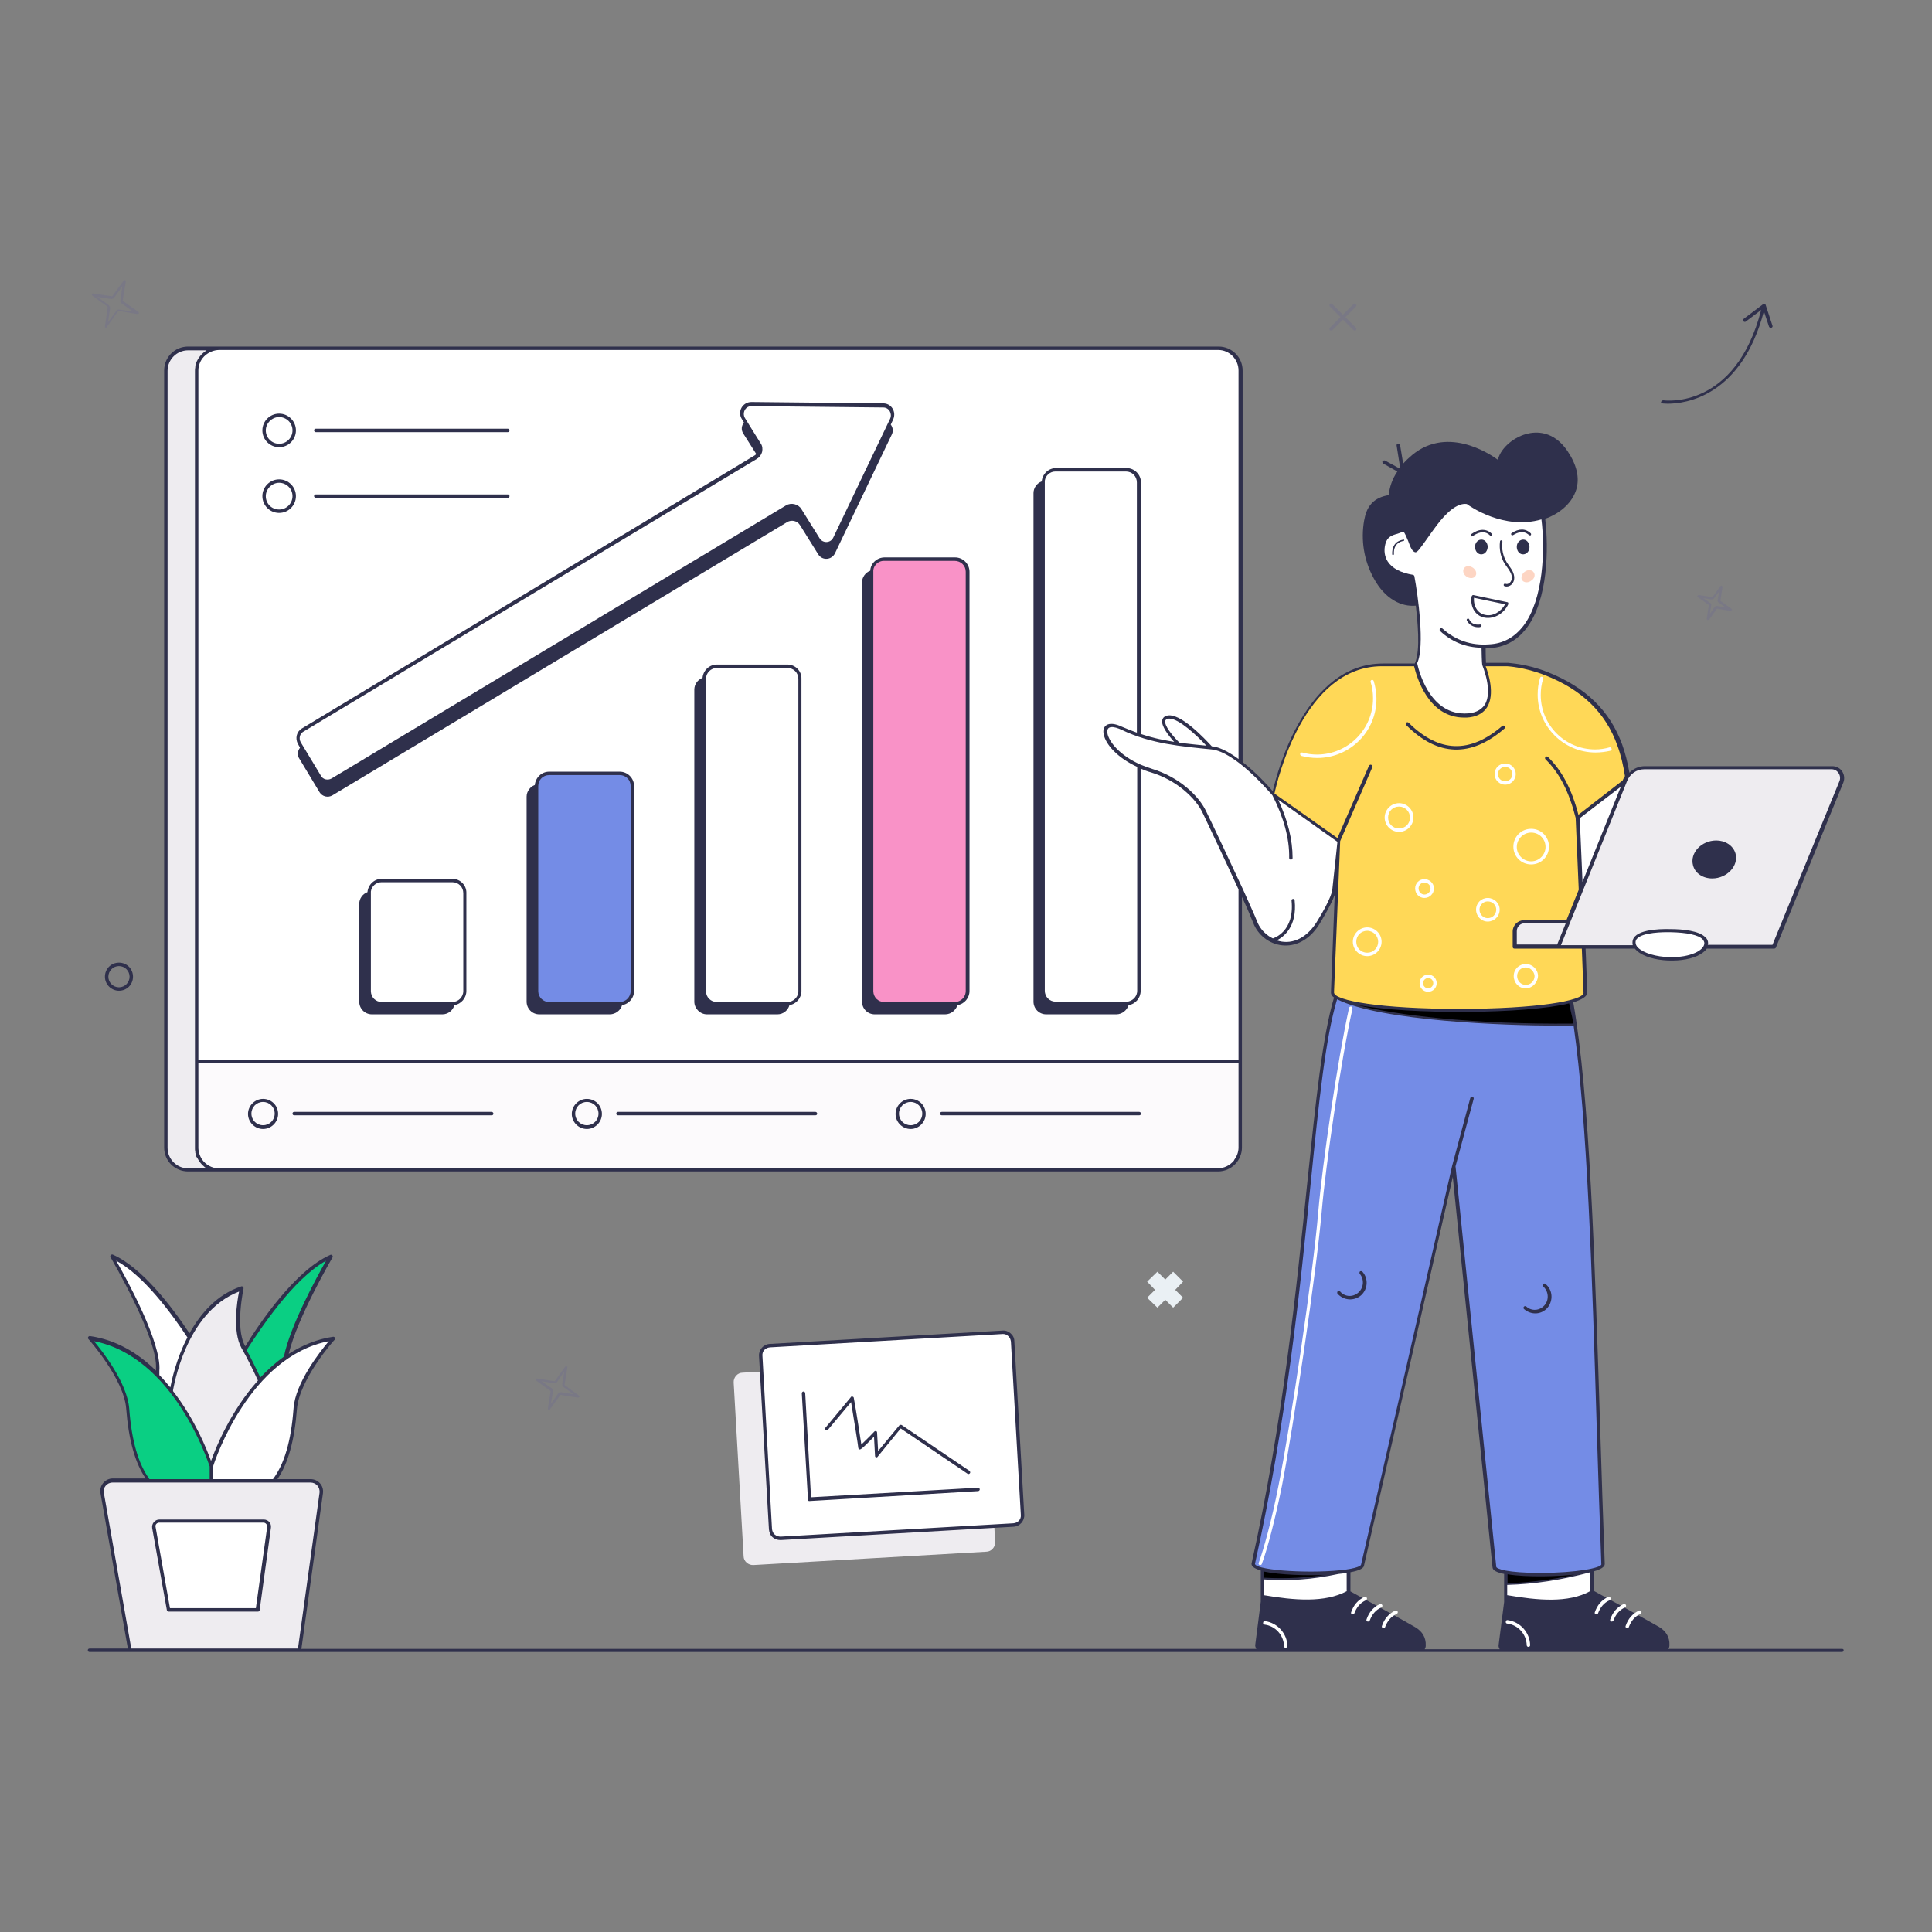 <svg id="SvgjsSvg1243" width="550" height="550" xmlns="http://www.w3.org/2000/svg" version="1.1" xmlns:xlink="http://www.w3.org/1999/xlink" xmlns:svgjs="http://svgjs.com/svgjs"><rect width="100%" height="100%" fill="#808080" stroke="none"/><defs id="SvgjsDefs1244"></defs><g id="SvgjsG1245"><svg xmlns="http://www.w3.org/2000/svg" enable-background="new 0 0 600 600" viewBox="17.842 79.417 564.469 440.925" width="550" height="550"><path fill="#eeecf0" d="m305.7 417.4 2.9 50.7c.1 1.5-1.1 2.9-2.6 2.9l-68 3.9c-1.5.1-2.9-1.1-2.9-2.6l-2.9-50.7c-.1-1.5 1.1-2.9 2.6-2.9l68-3.9c1.5-.2 2.8 1 2.9 2.6z" class="coloreeecf0 svgShape"></path><path fill="#ffffff" d="M63.9 418C62.8 430.8 81 438.3 81 438.3l3.6-24-7.7.2s-13.6-24-26.4-29.6c.1 0 14.2 24 13.4 33.1z" class="colorfff svgShape"></path><path fill="#0acf83" d="M101 418c1.1 12.8-17.1 20.3-17.1 20.3l-3.6-24 7.7.2s13.6-24 26.4-29.6c0 0-14.2 24-13.4 33.1z" class="color0acf83 svgShape"></path><path fill="#eeecf0" d="m95.9 425.5-6.8 26.8s-12.6 5.3-14.9 0c-2.2-5.3-7.3-14.4-7.3-14.4l1.1-14.2s3.3-23.7 20.4-29.5c0 0-2.6 11.5.5 17 3.1 5.6 7 14.3 7 14.3z" class="coloreeecf0 svgShape"></path><path fill="#ffffff" d="m79.5 455 4.6.8c16.7 2 19.3-17.6 20-26.5.7-8.9 11.1-20.5 11.1-20.5-25.4 3.7-35.6 37.2-35.6 37.2l-.1 9z" class="colorfff svgShape"></path><path fill="#0acf83" d="m79.6 455-4.6.8c-16.7 2-19.3-17.6-20-26.5-.7-8.9-11.1-20.5-11.1-20.5 25.3 3.8 35.5 37.2 35.5 37.2l.2 9z" class="color0acf83 svgShape"></path><path fill="#eeecf0" d="m111.6 453.8-6.3 45.9H55.7l-8.1-45.8c-.3-1.9 1.1-3.7 3.1-3.7h57.9c1.8.1 3.3 1.7 3 3.6z" class="coloreeecf0 svgShape"></path><path fill="#ffffff" d="M96.5 463.9 93.1 488h-26l-4.3-24.1c-.2-1 .6-1.9 1.6-1.9h30.4c1 0 1.8.9 1.7 1.9z" class="colorfff svgShape"></path><path fill="#eeecf0" d="M81.8 359.5h-9c-3.6 0-6.5-2.9-6.5-6.5V126c0-3.6 2.9-6.5 6.5-6.5h9c-3.6 0-6.5 2.9-6.5 6.5v227c0 3.5 2.9 6.5 6.5 6.5z" class="coloreeecf0 svgShape"></path><path fill="#ffffff" d="M380.2 125.9v227c0 3.6-2.9 6.5-6.5 6.5H81.8c-3.6 0-6.5-2.9-6.5-6.5v-227c0-3.6 2.9-6.5 6.5-6.5h291.9c3.6 0 6.5 2.9 6.5 6.5z" class="colorfff svgShape"></path><path fill="#fcfafc" d="M75.3 327.8v25.1c0 3.6 2.9 6.5 6.5 6.5h291.9c3.6 0 6.5-2.9 6.5-6.5v-25.1H75.3z" class="colorfcfafc svgShape"></path><path fill="#f992c7" d="M300.5 184.7v122.5c0 2-1.6 3.7-3.7 3.7h-20.6c-2 0-3.7-1.6-3.7-3.7V184.7c0-2 1.6-3.7 3.7-3.7h20.6c2.1 0 3.7 1.6 3.7 3.7z" class="colorf992c7 svgShape"></path><path fill="#ffffff" d="M350.6 158.6v148.6c0 2-1.6 3.7-3.7 3.7h-20.6c-2 0-3.7-1.6-3.7-3.7V158.6c0-2 1.6-3.7 3.7-3.7h20.6c2 0 3.7 1.7 3.7 3.7zM251.6 216v91.2c0 2-1.6 3.7-3.7 3.7h-20.6c-2 0-3.7-1.6-3.7-3.7V216c0-2 1.6-3.7 3.7-3.7h20.6c2 0 3.7 1.6 3.7 3.7z" class="colorfff svgShape"></path><path fill="#748ce6" d="M202.6 247.3v59.9c0 2-1.6 3.7-3.7 3.7h-20.6c-2 0-3.7-1.6-3.7-3.7v-59.9c0-2 1.6-3.7 3.7-3.7h20.6c2.1 0 3.7 1.7 3.7 3.7z" class="color748ce6 svgShape"></path><path fill="#ffffff" d="M153.7 278.6v28.6c0 2-1.6 3.7-3.7 3.7h-20.6c-2 0-3.7-1.6-3.7-3.7v-28.6c0-2 1.6-3.7 3.7-3.7H150c2 0 3.7 1.7 3.7 3.7zM278.4 140.2l-16.6 34.7c-.9 2-3.7 2.1-4.9.3l-5.3-8.5c-.8-1.3-2.5-1.7-3.8-.9L115 245.6c-1.3.8-3 .4-3.8-.9l-5.9-9.8c-.8-1.3-.4-3 .9-3.8l132.5-79.7c1.3-.8 1.7-2.5.9-3.8l-4.6-7.4c-1.2-1.9.2-4.3 2.4-4.2l38.5.4c2-.2 3.4 2 2.5 3.8z" class="colorfff svgShape"></path><path fill="#797885" d="M406.8 114.2c-.1 0-.3 0-.4-.1-.2-.2-.2-.5 0-.7l6.9-6.9c.2-.2.5-.2.7 0s.2.5 0 .7l-6.9 6.9c0 .1-.1.1-.3.1z" class="color797885 svgShape"></path><path fill="#797885" d="M413.7 114.2c-.1 0-.3 0-.4-.1l-6.9-6.9c-.2-.2-.2-.5 0-.7s.5-.2.7 0l6.9 6.9c.2.2.2.5 0 .7 0 .1-.1.1-.3.1z" class="color797885 svgShape"></path><path fill="#ffffff" d="m313.7 409.5 2.9 50.7c.1 1.5-1.1 2.9-2.6 2.9l-68 3.9c-1.5.1-2.9-1.1-2.9-2.6l-2.9-50.7c-.1-1.5 1.1-2.9 2.6-2.9l68-3.9c1.5-.1 2.8 1.1 2.9 2.6z" class="colorfff svgShape"></path><path fill="#eaf0f4" d="m361.2 394.5 2.3 2.3-2.9 2.9-2.3-2.3-2.3 2.3-3-2.9 2.3-2.3-2.3-2.4 3-2.9 2.3 2.3 2.3-2.3 2.9 2.9z" class="coloreaf0f4 svgShape"></path><path fill="#797885" d="M516.8 198.8h-.1c-.1-.1-.2-.2-.2-.4l.6-3.9v-.1l-3.2-2.3c-.1-.1-.2-.3-.1-.4.1-.1.2-.2.4-.2l3.9.6h.1l2.3-3.2c.1-.1.3-.2.4-.1.1.1.2.2.2.4l-.6 3.9v.1l3.2 2.3c.1.1.2.3.1.4-.1.1-.2.2-.4.2l-3.9-.6s-.1 0-.1.1l-2.3 3.2c0-.1-.2 0-.3 0zm-1.3-6.4 2 1.4c.3.2.4.5.3.8l-.4 2.4 1.4-2c.2-.2.5-.4.8-.3l2.4.4-2-1.4c-.3-.2-.4-.5-.3-.8l.4-2.4-1.5 2c-.1.2-.4.3-.7.3l-2.4-.4zM178.2 429.6h-.1c-.1-.1-.2-.2-.2-.4l.8-5c0-.1 0-.2-.1-.2l-4.1-3c-.1-.1-.2-.3-.1-.4.1-.1.2-.2.4-.2l5 .8c.1 0 .2 0 .2-.1l3-4.2c.1-.1.3-.2.4-.1.1.1.2.2.2.4l-.8 5s0 .1.1.2l4.1 3c.1.1.2.3.1.4-.1.1-.2.2-.4.2l-5-.8c-.1 0-.2 0-.2.1l-3 4.1c0 .1-.1.2-.3.2zm-2.1-8.4 3 2.1c.3.2.4.6.3.9l-.6 3.6 2.1-3c.2-.3.5-.4.9-.4l3.6.6-2.9-2.1c-.3-.2-.4-.6-.4-.9l.6-3.6-2.1 3c-.2.3-.5.4-.9.4l-3.6-.6zM48.8 113.4h-.1c-.1-.1-.2-.2-.2-.4l.8-5.5c0-.1 0-.2-.1-.3l-4.4-3.2c-.1-.1-.2-.3-.1-.4.1-.1.2-.2.4-.2l5.4.8c.1 0 .2 0 .2-.1l3.3-4.5c.1-.1.3-.2.4-.1.1.1.2.2.2.4l-.9 5.4c0 .1 0 .2.1.3l4.5 3.2c.1.1.2.3.1.4-.1.1-.2.2-.4.2l-5.4-.9c-.1 0-.2 0-.3.1l-3.2 4.5c-.1.3-.2.3-.3.3zm-2.5-9 3.3 2.4c.3.3.4.6.4 1l-.6 4 2.4-3.3c.2-.3.6-.5.9-.4l4 .6-3.3-2.4c-.3-.2-.5-.6-.4-1l.6-4-2.4 3.3c-.2.3-.5.4-.9.4l-4-.6z" class="color797885 svgShape"></path><path fill="#ffffff" d="M386.6 474.1h25.3v11.7h-25.3zM457.8 474.1h25.3v11.7h-25.3z" class="colorfff svgShape"></path><path d="M411.7 476.6c-7.2 1.7-14.9 3-25.1 2.2l.1-5 25 2.8zM482.8 476.7c-7.4 2.1-15.9 3.6-25.1 3.8l.1-5.6 25 1.8z"></path><path fill="#748ce6" d="m415.9 474.8 26.5-116.4 11.9 117c0 3.5 31.7 2.7 31.7-.7-2.5-70.4-3.3-142.3-10.9-172.5h-64.3c-10.9 19.3-8.9 91.4-26.9 172.4 0 3.5 32 3.7 32 .2z" class="color748ce6 svgShape"></path><path d="M477.9 317c-36.8.5-65.4-4.2-69.6-7.9h67.9l1.7 7.9z"></path><path fill="#ffd857" d="m479 256.5 2.1 51.1c0 7-73.9 7-73.9 0l1.7-44.3-19.1-13.5s7.3-38.2 32.1-38h36.4s5 .1 11.3 2.6c7.3 2.8 17 8.4 21.5 20.9 1.1 2.9 1.9 6.2 2.4 10L479 256.5z" class="colorffd857 svgShape"></path><path fill="#ffffff" d="m371.6 236.1-7.7.6s-8.9-8.2-5.1-9.5c3.8-1.3 12.8 8.9 12.8 8.9z" class="colorfff svgShape"></path><path fill="#ffffff" d="M402.9 287.4c-5.9 9.5-15.8 6.4-18.4-.3-1.9-4.8-12.9-28.1-14.9-32.2-1.9-4-7.3-9.6-15.4-12-14.5-4.4-17.3-16.5-8.6-12.4 8.7 4.2 18.4 4.9 26 5.7 7.6.8 18.1 13.6 18.1 13.6l19.1 13.5-1.3 14.3c.1 0 .2 2.2-4.6 9.8z" class="colorfff svgShape"></path><path fill="#eeecf0" d="M531.3 289.8v4.5h-70.8v-4.5c0-1.5 1.2-2.8 2.8-2.8h65.2c1.6 0 2.8 1.2 2.8 2.8z" class="coloreeecf0 svgShape"></path><path fill="#eeecf0" d="m555.8 246-19.7 48.2h-63l19.6-48.6c.9-2.2 3.1-3.7 5.5-3.7H553c2.1 0 3.6 2.2 2.8 4.1z" class="coloreeecf0 svgShape"></path><path fill="#ffffff" d="m479 256.5 1 20.1 12.6-30.9zM386.1 474.9h-.2c-.3-.1-.4-.4-.3-.6 1.4-3.9 3.8-12.4 5.8-22.7 3.5-17.5 10.1-61.8 11.6-79.9 1.2-14 5.6-44.2 9-59.6.1-.3.3-.4.6-.4.3.1.4.3.4.6-3.4 15.3-7.8 45.5-9 59.4-1.6 18.1-8.2 62.5-11.6 80-2.1 10.4-4.4 18.9-5.9 22.9 0 .1-.2.3-.4.3zM484 237.5c-9.3 0-16.9-7.6-16.9-16.9 0-1.7.2-3.3.7-4.9.1-.3.4-.4.6-.3.3.1.4.4.3.6-.5 1.5-.7 3.1-.7 4.7 0 8.8 7.1 15.9 15.9 15.9 1.4 0 2.8-.2 4.2-.6.3-.1.5.1.6.4.1.3-.1.5-.4.6-1.3.3-2.8.5-4.3.5zM402.7 239.1c-1.5 0-3.1-.2-4.6-.6-.3-.1-.4-.3-.4-.6.1-.3.3-.4.6-.4 1.4.4 2.9.6 4.3.6 9.1 0 16.4-7.4 16.4-16.4 0-1.6-.2-3.2-.7-4.8-.1-.3.1-.5.3-.6.3-.1.5.1.6.3.5 1.7.8 3.4.8 5.1.1 9.6-7.7 17.4-17.3 17.4zM417.3 297c-2.3 0-4.2-1.9-4.2-4.2 0-2.3 1.9-4.2 4.2-4.2 2.3 0 4.2 1.9 4.2 4.2 0 2.3-1.9 4.2-4.2 4.2zm0-7.4c-1.8 0-3.2 1.4-3.2 3.2 0 1.8 1.4 3.2 3.2 3.2 1.8 0 3.2-1.4 3.2-3.2 0-1.7-1.4-3.2-3.2-3.2zM435.1 307.4c-1.4 0-2.5-1.1-2.5-2.5s1.1-2.5 2.5-2.5 2.5 1.1 2.5 2.5-1.1 2.5-2.5 2.5zm0-4c-.8 0-1.5.7-1.5 1.5s.7 1.5 1.5 1.5 1.5-.7 1.5-1.5-.6-1.5-1.5-1.5zM426.6 260.7c-2.3 0-4.2-1.9-4.2-4.2 0-2.3 1.9-4.2 4.2-4.2 2.3 0 4.2 1.9 4.2 4.2 0 2.3-1.9 4.2-4.2 4.2zm0-7.4c-1.8 0-3.2 1.4-3.2 3.2 0 1.8 1.4 3.2 3.2 3.2 1.8 0 3.2-1.4 3.2-3.2 0-1.8-1.5-3.2-3.2-3.2zM465.2 270.2c-2.9 0-5.2-2.3-5.2-5.2 0-2.9 2.3-5.2 5.2-5.2 2.9 0 5.2 2.3 5.2 5.2 0 2.9-2.3 5.2-5.2 5.2zm0-9.3c-2.3 0-4.2 1.9-4.2 4.2 0 2.3 1.9 4.2 4.2 4.2 2.3 0 4.2-1.9 4.2-4.2 0-2.4-1.9-4.2-4.2-4.2zM463.6 306.4c-2 0-3.5-1.6-3.5-3.6s1.6-3.5 3.5-3.5c2 0 3.6 1.6 3.6 3.5-.1 2-1.7 3.6-3.6 3.6zm0-6.1c-1.4 0-2.5 1.1-2.5 2.5s1.1 2.6 2.5 2.6 2.6-1.1 2.6-2.6c-.1-1.3-1.2-2.5-2.6-2.5zM452.5 286.9c-1.9 0-3.4-1.6-3.4-3.5s1.5-3.4 3.4-3.4 3.5 1.5 3.5 3.4c0 2-1.6 3.5-3.5 3.5zm0-5.9c-1.3 0-2.4 1.1-2.4 2.4 0 1.4 1.1 2.5 2.4 2.5 1.4 0 2.5-1.1 2.5-2.5 0-1.3-1.1-2.4-2.5-2.4zM434 280c-1.5 0-2.7-1.2-2.7-2.8 0-1.5 1.2-2.7 2.7-2.7 1.5 0 2.8 1.2 2.8 2.7 0 1.6-1.3 2.8-2.8 2.8zm0-4.5c-1 0-1.7.8-1.7 1.7 0 1 .8 1.8 1.7 1.8 1 0 1.8-.8 1.8-1.8 0-.9-.8-1.7-1.8-1.7zM457.6 246.9c-1.7 0-3.1-1.4-3.1-3.1 0-1.7 1.4-3.1 3.1-3.1 1.7 0 3.1 1.4 3.1 3.1 0 1.7-1.4 3.1-3.1 3.1zm0-5.2c-1.1 0-2.1.9-2.1 2.1 0 1.2.9 2.1 2.1 2.1 1.2 0 2.1-.9 2.1-2.1 0-1.2-1-2.1-2.1-2.1zM516.4 293.3c-.1 2.6-4.8 4.6-10.6 4.5-5.8-.1-10.5-2.3-10.5-4.8 0-2.6 4.8-3.5 10.6-3.4 5.8 0 10.5 1.1 10.5 3.7zM430.6 186.1s3.7 19.6.9 25.4c0 0 2.6 15.5 14.5 15.3s5.4-14.9 5.4-14.9-.7-7.5.7-18.1" class="colorfff svgShape"></path><path fill="#ffffff" d="M438.9 201.8c3.3 3.1 7.8 5.2 13.9 4.8 18.2-1.2 17.1-31.8 15.1-40.9-14.6-12.7-26.1-12.9-40 6.6-1.1 1.5-5 .5-5.9 4.4-.2.8-2 7.8 8.5 9.6" class="colorfff svgShape"></path><path fill="#fcad88" d="M446.5 186.2c1 .6 2.1.4 2.5-.4.4-.8 0-1.8-1-2.4-1-.6-2.1-.4-2.5.4-.4.8 0 1.9 1 2.4zM465.2 187.3c-.9.7-2.1.6-2.6-.1s-.2-1.8.7-2.5c.9-.7 2.1-.6 2.6.1.6.8.3 1.9-.7 2.5z" opacity=".5" class="colorfcad88 svgShape"></path><path fill="#ffffff" d="M453.4 173.8c-1.8-1.7-3.9-1-5.5.2M464.9 173.7c-1.6-1.6-3.6-1.1-5.1-.1M428 175.6s-3.3.2-3.1 4" class="colorfff svgShape"></path><path fill="#2f304c" d="M556 499.4h-50.7c.2-.3.3-.7.3-1.1.1-2.3-1-4.1-3-5.3-3.3-1.9-13.8-7.7-19-10.5v-5.8c1.8-.5 3.1-1.2 3.1-2.1-.5-12.9-.9-25.9-1.3-38.5-1.6-50.6-3.1-98.5-7.9-125.6 2.5-.8 4.1-1.7 4.1-2.9l-.5-12.8h14.4c3 3.8 13.1 4.5 18.3 2.1 1.2-.6 2.2-1.3 2.7-2.1h19.7c.2 0 .4-.1.5-.3l19.7-48.2c.9-2.3-.7-4.8-3.2-4.8h-54.8c-1.7 0-3.3.7-4.5 1.9-.5-2.9-1.2-5.7-2.1-8.2-3.6-9.9-10.7-16.8-21.8-21.2-6.3-2.5-11.3-2.6-11.5-2.7H452c-.1-1.6-.1-4.1-.1-4.2 4.9-.1 8.8-1.8 12-6 6.3-8.4 6.4-23.4 5.4-31.9.2-.1.7-.2 1.5-.6 2.9-1.3 6.4-4 7.6-8 1-3.4.1-7.2-2.6-11.2-4.1-6-9.2-5.7-11.9-5-4.5 1.2-7.9 4.8-8.4 7.6-2.3-1.7-15.5-10.6-26.1-.5-.6.5-1.1 1.1-1.6 1.6l-.9-5.4c0-.3-.3-.5-.6-.4-.3 0-.5.3-.4.6l1 6.3c-.1.1-.2.2-.2.3l-4.2-2.3c-.2-.1-.5 0-.7.2s0 .5.2.7l4.1 2.3c-1.5 2.2-2.3 4.6-2.5 6.9-2 .3-3.8 1.1-5 2.4-1.4 1.5-1.9 3.4-2.2 5-1 5.7-.1 11.6 2.8 16.9 3.3 6.1 8.1 8.4 12.3 8 .4 3.9 1.5 13-.3 16.9h-9.3c-22.5 0-30.8 31.3-32.2 37.3-1.4-1.6-4.8-5.4-8.8-8.5V125.9c0-3.9-3.2-7-7-7H72.8c-3.9 0-7 3.1-7 7v227c0 3.9 3.1 7 7 7h300.9c3.9 0 7-3.2 7-7v-73.2c1.6 3.4 2.8 6.3 3.3 7.6 2.8 7.2 13.2 10.1 19.3.4 2.8-4.6 4-7.2 4.5-8.6l-1.1 28.5c0 .5.2 1 .9 1.5-3.4 11.4-5.3 30-7.8 54-3.2 31.2-7.1 70-16.3 111.4v.1c0 .8 1.1 1.4 2.7 1.9v9.1l-1.6 12.5c-.1.5.1.9.3 1.3h-279l6.3-45.5c.3-2.2-1.4-4.1-3.6-4.1h-9.7c3.1-4.5 5-11.3 5.7-20.5.7-8.6 10.8-20.1 11-20.2.1-.2.2-.4.1-.6s-.3-.3-.5-.3c-4.9.7-9.2 2.6-13 5 2.5-10.6 12.7-28 12.8-28.2.1-.2.1-.4-.1-.6-.1-.2-.4-.2-.6-.1-10.2 4.5-20.7 20-24.8 26.7 0-.1-.1-.1-.1-.2-2.9-5.3-.4-16.6-.4-16.7 0-.2 0-.4-.2-.5-.1-.1-.3-.2-.5-.1-7.2 2.4-11.9 8-15.1 13.7-5-7.6-13.8-19.2-22.4-23-.2-.1-.4 0-.6.1-.1.2-.2.4-.1.6.1.2 14.1 24 13.3 32.8v.4c-5.1-5-11.5-9-19.3-10.1-.2 0-.4.1-.5.3-.1.2-.1.4.1.6.1.1 10.3 11.6 11 20.2.7 9.2 2.6 16 5.7 20.5h-9.6c-2.2 0-4 2-3.6 4.3l8 45.4H44c-.3 0-.5.2-.5.5s.2.5.5.5h512c.3 0 .5-.2.5-.5s-.2-.4-.5-.4zm-452.4-70.2c-.7 9.5-2.7 16.2-6 20.6H80.1v-3.7c.5-1.7 10.6-32.1 33.8-36.6-2.6 3.1-9.8 12.2-10.3 19.7zm9.5-43.2c-2.6 4.6-10.5 19-12.3 28-2.5 1.8-4.8 3.9-6.9 6.1-1.2-2.5-2.6-5.5-4-8 3.8-5.9 13.6-20.8 23.2-26.1zm-25.4 9c-.6 2.8-2 11.7.7 16.5 1.6 2.8 3.5 6.6 4.8 9.5-8 8.9-12.4 19.8-13.7 23.5-1.2-3.3-4.7-12.2-11.1-20.4v-.3c.1-.2 3.4-22.7 19.3-28.8zm-35.9-9c8 4.3 16.1 15.3 20.8 22.4-3.3 6.3-4.6 12.6-5 14.6-1-1.2-2.1-2.5-3.2-3.6v-1.3c.7-8-9.5-26.7-12.6-32.1zm3.8 43.2c-.6-7.5-7.7-16.6-10.3-19.7 23.2 4.5 33.2 34.9 33.8 36.6v3.7H61.5c-3.2-4.4-5.2-11.1-5.9-20.6zm-4.9 21.6h57.9c1.6 0 2.8 1.4 2.6 3l-6.3 45.5H56.2l-8-45.4c-.4-1.6.9-3.1 2.5-3.1zm360.7 31.7c-6.5 3.5-15.5 2.7-24.3 1.2v-4.6c7.2.5 14 .1 21.8-1.6 1.1-.1 1.7-.2 2.4-.3v5.3zm-24.3-3.9v-1.8c4.6 1 12.6 1.2 17.7 1-5 .7-10.8 1.2-17.7.8zm47.3 19.8c.1-2.3-1-4.1-3-5.3-3.9-2.3-15-8.3-19-10.5V477c2.7-.5 4-1.2 4-2.1l25.9-113.4 11.6 114c0 1 1.4 1.6 3.4 2v8.2l-1.6 12.5c-.1.5.1.9.3 1.3h-21.9c.2-.4.3-.7.3-1.1zm48.1-15.9c-6.5 3.6-15.5 2.7-24.3 1.2v-3c8-.2 16.2-1.5 24.3-3.7v5.5zm-24.2-2.3v-2.6c2.9.5 6.7.6 9.5.6.4 0 5.4 0 10.1-.5-6.6 1.5-13.1 2.3-19.6 2.5zm24-3.2h.2-.2zm-6-166.2c1 4.9.7 2.7 1.2 5.9-28.9.3-52.5-2.5-63.3-5.5 15.3 3 49.8 2.7 62.1-.4zM461 293.7v-4c0-1.3 1-2.3 2.3-2.3h12l-2.5 6.2H461zm44.7 3.6c-4-.1-7.7-1.2-9.3-2.8-.5-.5-.7-1-.7-1.6.1-2.6 6.6-2.9 9.2-2.9h.9c4.9.1 8.3.8 9.5 2.1.3.4.5.7.5 1.1 0 2.1-4 4.2-10.1 4.1zm-7.5-54.9H553c1.7 0 2.9 1.8 2.3 3.4l-19.6 47.9h-18.9c0-.1.1-.5.1-.4 0-.7-.2-1.3-.8-1.8-1.8-1.9-6.6-2.4-10.2-2.4-3.7-.1-11.1.2-11.1 3.9 0 .3 0 .6.1.8h-21l19.3-47.9c.8-2.1 2.8-3.5 5-3.5zm-18 32.9-.8-18.6 12-9.2-11.2 27.8zm-49.1-89.2c0-.3-.3-.5-.4-.5-3.6-.6-6.1-1.9-7.4-3.9-.9-1.4-1.2-3.2-.7-5.1.5-2.1 2-2.6 3.5-3 .6-.2 1.2-.4 1.7-.7.6.5 1 1.8 1.5 2.9.6 1.7 1.2 3.1 2.1 3.2.6 0 1.4-1.2 3.2-3.7.9-1.3 2-2.8 3.1-4.3 2.6-3.4 5.8-6.5 8.7-6.1.8.6 10.8 7.7 21.8 4.5 1.1 8.8.6 23.3-5.2 31-2.6 3.4-5.9 5.3-10.1 5.5-5.3.4-9.8-1.2-13.6-4.6-.2-.2-.5-.2-.7 0-.2.2-.2.5 0 .7 3.4 3.2 7.5 4.8 12.1 4.9 0 .7.1 4.6.2 5 0 .1 3.3 7.7.7 11.7-1.1 1.6-3 2.5-5.7 2.5h-.2c-10.5 0-13.5-13.2-13.8-14.7 2.3-4.9.2-20-.8-25.3zm-51.4-60.2v113.5c-5-3.7-7.6-3.7-7.8-3.7-1.5-1.6-9.4-10.3-13.3-8.9-.9.3-1.1.9-1.2 1.3-.3 1.6 1.7 4.3 3.5 6.3-2.8-.5-5.5-.9-9.7-2.3v-73.5c0-2.3-1.9-4.2-4.2-4.2h-20.6c-2.2 0-4 1.7-4.2 3.9-1.4.5-2.4 1.9-2.4 3.4v148.6c0 2 1.6 3.7 3.7 3.7H344c1.7 0 3.1-1.2 3.6-2.7 2-.3 3.5-2.1 3.5-4.1v-65c.9.4 1.9.8 3 1.1 7.6 2.3 13.1 7.6 15.1 11.8 1.4 2.9 6.6 13.9 10.5 22.4v49.8H75.8V125.9c0-1.8.8-3.4 2.1-4.5 1.1-.9 2.5-1.5 4-1.5h291.9c3.2 0 5.9 2.7 5.9 6zm-17.3 108.7c-2.2-2.2-4.4-5-4.1-6.3 0-.2.1-.4.6-.6.2-.1.4-.1.6-.1 2.8 0 8.1 5 10.8 7.9-6.2-.6-7.3-.8-7.9-.9zm-22.1-2.5c.5 3 4.1 7 9.8 9.6v65.4c0 1.5-1 2.7-2.4 3.1-.3.1-.5.1-.8.1h-20.6c-1.8 0-3.2-1.4-3.2-3.2v-149c.2-1.5 1.5-2.7 3.1-2.7h20.6c1.8 0 3.2 1.4 3.2 3.2v73.1c-1.4-.5-2.9-1.1-4.3-1.7-4.2-2-5.9-.2-5.4 2.1zm38 124.7c-1.1 1.3-2.8 2.2-4.7 2.2H81.8c-2.1 0-3.9-1.1-5-2.7-.6-1-1-2.1-1-3.4v-24.6h303.9v24.6c0 1.4-.5 2.6-1.3 3.7 0 .1 0 .1-.1.2zM72.8 359c-3.3 0-6-2.7-6-6V126c0-3.3 2.7-6 6-6h5.4c-.1.1-.2.1-.3.2l-.1.1c-.1.1-.2.2-.3.2-.9.7-1.7 1.7-2.2 2.8 0 .1 0 .1-.1.2-.1.4-.3.8-.3 1.2v.2c-.1.4-.1.8-.1 1.2v227.1c0 .3 0 .6.1.9v.3c.1.4.2.8.3 1.1 0 .1 0 .2.1.2 0 0 0 .1.1.1.5 1 1.2 2 2.1 2.7.1.1.2.2.4.3h.1c.1.1.2.1.3.2h-5.5zm334.3-81.4s-.1 2.3-4.6 9.5c-3.3 5.2-7.8 6.6-11.6 5.3 1.9-1 6-3.9 5.2-11.7 0-.3-.3-.5-.5-.4-.3 0-.5.3-.4.5.9 9.1-5.2 10.9-5.4 11h-.1c-.2-.1-3.2-1.4-4.6-5-.6-1.6-2.2-5-4-9.1-4-8.6-9.4-20.1-10.9-23.1-2.1-4.4-7.8-9.9-15.7-12.3-1.2-.4-2.3-.8-3.3-1.2-6.4-2.8-9.4-6.9-9.8-9.2-.4-2.4 1.9-2.1 4.2-1 8.5 4.1 17.4 4.8 26.2 5.7 7 .7 16.8 12.3 17.8 13.4 3.3 6.5 5 12.6 4.9 18.3 0 .3.2.5.5.5s.5-.2.5-.5c0-5.3-1.4-11-4.2-17l17.3 12.3-1.5 14zm2.3-14.2 9.4-21.6c.1-.3 0-.5-.3-.7-.3-.1-.5 0-.7.3l-9.2 21.1-18.4-13c.8-3.6 8.5-37.2 31.4-37.2h9.4c.7 3 4.1 15 14.6 15 .2 0 4.6.3 6.7-3 2.4-3.8.4-10-.4-12h6.2s5 .2 11.1 2.6c10.8 4.2 17.8 11 21.2 20.6 1 2.7 1.7 5.7 2.2 8.9-.5.7-.6 1.2-.7 1.3l-12.9 10c-1.9-7.4-4.8-12.9-8.9-16.9-.2-.2-.5-.2-.7 0-.2.2-.2.5 0 .7 4.1 4 6.9 9.6 8.8 17.1l.9 21-3.6 8.9h-12.4c-1.8 0-3.3 1.5-3.3 3.3v4.5c0 .3.2.5.5.5H480l.5 12.9c0 2.3-13.6 4.7-36.3 4.7-22.9 0-36.6-2.4-36.6-4.8l1.8-44.2zm-24.9 211.2c9.2-41.4 13.2-80.2 16.3-111.4 2.4-23.8 4.3-42.3 7.7-53.6 12.6 6.4 49.5 7.7 64.2 7.7h4.9c4 27.8 5.4 72.3 6.8 118.9.4 12.6.8 25.6 1.3 38.5 0 1-7.1 2.5-17.9 2.5-9.6 0-12.8-1.2-12.8-1.8l-11.9-117 5.3-19.7c.1-.3-.1-.5-.4-.6-.3-.1-.5.1-.6.4l-5.3 19.8c-27.3 119.9-26.6 116.4-26.6 116.5 0 0-.1.8-4.3 1.4-9.1 1.3-26 .4-26.7-1.6z" class="color2f304c svgShape"></path><path fill="#2f304c" d="M66.6 488.1c0 .2.3.4.5.4h26.1c.3 0 .5-.2.5-.4L97 464c.2-1.3-.8-2.4-2.1-2.4H64.4c-1.3 0-2.3 1.2-2.1 2.5l4.3 24zm-2.2-25.6h30.4c.7 0 1.2.7 1.1 1.3l-3.3 23.7H67.5l-4.2-23.7c-.2-.7.4-1.3 1.1-1.3zM52.6 307.1c2.3 0 4.1-1.8 4.1-4.1s-1.8-4.1-4.1-4.1-4.1 1.8-4.1 4.1 1.9 4.1 4.1 4.1zm0-7.2c1.7 0 3.1 1.4 3.1 3.1s-1.4 3.1-3.1 3.1c-1.7 0-3.1-1.4-3.1-3.1s1.4-3.1 3.1-3.1zM94.7 338.7c-2.4 0-4.4 2-4.4 4.4 0 2.4 2 4.4 4.4 4.4 2.4 0 4.4-2 4.4-4.4 0-2.5-2-4.4-4.4-4.4zm0 7.7c-1.9 0-3.4-1.5-3.4-3.4s1.5-3.4 3.4-3.4 3.4 1.5 3.4 3.4-1.5 3.4-3.4 3.4zM161.5 342.5h-57.7c-.3 0-.5.2-.5.5s.2.5.5.5h57.7c.3 0 .5-.2.5-.5s-.3-.5-.5-.5zM189.3 338.7c-2.4 0-4.4 2-4.4 4.4 0 2.4 2 4.4 4.4 4.4 2.4 0 4.4-2 4.4-4.4 0-2.5-2-4.4-4.4-4.4zm0 7.7c-1.9 0-3.4-1.5-3.4-3.4s1.5-3.4 3.4-3.4 3.4 1.5 3.4 3.4-1.5 3.4-3.4 3.4zM256.1 342.5h-57.7c-.3 0-.5.2-.5.5s.2.5.5.5h57.7c.3 0 .5-.2.5-.5s-.3-.5-.5-.5zM283.9 338.7c-2.4 0-4.4 2-4.4 4.4 0 2.4 2 4.4 4.4 4.4 2.4 0 4.4-2 4.4-4.4 0-2.5-2-4.4-4.4-4.4zm0 7.7c-1.9 0-3.4-1.5-3.4-3.4s1.5-3.4 3.4-3.4 3.4 1.5 3.4 3.4-1.5 3.4-3.4 3.4zM350.7 342.5H293c-.3 0-.5.2-.5.5s.2.5.5.5h57.7c.3 0 .5-.2.5-.5s-.3-.5-.5-.5zM272.1 184.4c-1.4.5-2.4 1.9-2.4 3.4v122.5c0 2 1.6 3.7 3.7 3.7H294c1.7 0 3.1-1.2 3.6-2.7 2-.3 3.5-2.1 3.5-4.1V184.7c0-2.3-1.9-4.2-4.2-4.2h-20.6c-2.2 0-4.1 1.7-4.2 3.9zm27.9.3v122.5c0 1.5-1 2.7-2.4 3.1-.3.1-.5.1-.8.1h-20.6c-1.8 0-3.2-1.4-3.2-3.2v-123c.2-1.5 1.5-2.7 3.1-2.7h20.6c1.9 0 3.3 1.4 3.3 3.2zM247.9 211.8h-20.6c-2.2 0-4 1.7-4.2 3.9-1.4.5-2.4 1.9-2.4 3.4v91.2c0 2 1.7 3.7 3.7 3.7H245c1.7 0 3.1-1.2 3.5-2.7 2-.3 3.5-2.1 3.5-4.1V216c.1-2.3-1.8-4.2-4.1-4.2zm3.2 95.4c0 1.5-1 2.7-2.4 3.1-.3.1-.5.1-.8.1h-20.6c-1.8 0-3.2-1.4-3.2-3.2V216c0-1.7 1.4-3.2 3.2-3.2h20.6c1.8 0 3.2 1.4 3.2 3.2v91.2zM198.9 243.1h-20.6c-2.2 0-4 1.7-4.2 3.9-1.4.5-2.4 1.9-2.4 3.4v59.9c0 2 1.6 3.7 3.7 3.7H196c1.7 0 3.2-1.2 3.6-2.7 2-.3 3.5-2.1 3.5-4.1v-59.9c0-2.3-1.9-4.2-4.2-4.2zm3.2 64.1c0 1.8-1.5 3.2-3.2 3.2h-20.6c-1.8 0-3.2-1.4-3.2-3.2v-59.9c0-1.8 1.4-3.2 3.2-3.2h20.6c1.8 0 3.2 1.4 3.2 3.2v59.9zM150 274.4h-20.6c-2.2 0-4 1.7-4.2 3.9-1.4.5-2.4 1.9-2.4 3.4v28.6c0 2 1.6 3.7 3.7 3.7h20.6c1.7 0 3.1-1.2 3.5-2.7 2-.3 3.5-2.1 3.5-4.1v-28.6c.1-2.3-1.8-4.2-4.1-4.2zm3.2 32.8c0 1.8-1.5 3.2-3.2 3.2h-20.6c-1.8 0-3.2-1.4-3.2-3.2v-29.1c.2-1.5 1.5-2.7 3.1-2.7H150c1.8 0 3.2 1.4 3.2 3.2v28.6zM105.5 236.1c-.7.9-.9 2.2-.2 3.2l5.9 9.8c.8 1.3 2.5 1.7 3.8.9l132.8-79.8c1.3-.8 3-.4 3.8.9l5.3 8.5c1.2 1.9 3.9 1.7 4.9-.3l16.6-34.7c.5-1 .3-2.1-.3-2.9l.7-1.5c1-2.2-.5-4.7-2.9-4.7l-38.5-.4c-2.6 0-4.2 2.8-2.8 5l.6 1c-.7.9-.9 2.1-.2 3.2l3.8 6-.3.3L106 230.5c-1.5.9-2 2.9-1.1 4.5l.6 1.1zm1-4.7L239 151.7c.1-.1.2-.2.3-.2.6-.5 1-1.1 1.2-1.8.2-.9.1-1.8-.4-2.5-.1-.1-4.9-7.9-4.6-7.4-.9-1.5.1-3.5 1.9-3.5l38.5.4c1.7 0 2.7 1.8 2 3.3-21.8 45.5-14.8 31-16.6 34.7-.8 1.7-3.1 1.7-4 .2l-5.3-8.5c-.9-1.5-3-2-4.5-1.1l-132.8 79.8c-1.1.6-2.5.3-3.1-.8-.6-1 2.2 3.6-5.9-9.8-.6-1.1-.3-2.5.8-3.1zM99.4 148.3c2.7 0 4.9-2.2 4.9-4.9s-2.2-4.9-4.9-4.9-4.9 2.2-4.9 4.9 2.2 4.9 4.9 4.9zm0-8.8c2.1 0 3.9 1.7 3.9 3.9 0 2.1-1.7 3.9-3.9 3.9s-3.9-1.8-3.9-3.9c0-2.1 1.8-3.9 3.9-3.9zM110.1 143.9h56.1c.3 0 .5-.2.5-.5s-.2-.5-.5-.5h-56.1c-.3 0-.5.2-.5.5s.3.5.5.5zM99.4 167.5c2.7 0 4.9-2.2 4.9-4.9s-2.2-4.9-4.9-4.9-4.9 2.2-4.9 4.9 2.2 4.9 4.9 4.9zm0-8.8c2.1 0 3.9 1.7 3.9 3.9 0 2.1-1.7 3.9-3.9 3.9s-3.9-1.7-3.9-3.9c0-2.1 1.8-3.9 3.9-3.9zM110.1 163.1h56.1c.3 0 .5-.2.5-.5s-.2-.5-.5-.5h-56.1c-.3 0-.5.2-.5.5s.3.5.5.5zM245.8 467.6h.2l68-3.9c1.8-.1 3.2-1.7 3.1-3.5l-2.9-50.7c0-.9-.4-1.7-1.1-2.3-.7-.6-1.5-.9-2.4-.8l-68 3.9c-1.8.1-3.2 1.7-3.1 3.5l2.9 50.7c.1.9.4 1.7 1.1 2.3.6.5 1.4.8 2.2.8zm-5.2-53.9c-.1-1.3.9-2.3 2.2-2.4l68-3.9h.1c.6 0 1.1.2 1.5.6.5.4.7 1 .8 1.6l2.9 50.7c.1 1.3-.9 2.3-2.2 2.4l-68 3.9c-.6 0-1.2-.2-1.7-.6-.5-.4-.7-1-.8-1.6l-2.8-50.7z" class="color2f304c svgShape"></path><path fill="#2f304c" d="M254 456.1c.1.1.2.1.3.1l49.3-2.9c.3 0 .5-.3.5-.5 0-.3-.3-.5-.5-.5l-48.8 2.8-1.7-30.4c0-.3-.3-.5-.5-.5-.3 0-.5.3-.5.5l1.8 30.9c-.1.2 0 .4.1.5z" class="color2f304c svgShape"></path><path fill="#2f304c" d="m259.8 435.3 6.7-8c.9 5.5 2.1 12.9 2.1 13.3 0 .2.1.4.3.5.3.1.5.2 4.3-3.7l.3 5.6c0 .2.1.4.3.4.2.1.4 0 .5-.2l6.7-8.2 19.5 13.2c.1.1.2.1.3.1.2 0 .3-.1.4-.2.2-.2.1-.5-.1-.7L281.3 434c-.2-.1-.5-.1-.7.1l-6.2 7.5-.3-5.4c0-.2-.1-.4-.3-.4-.2-.1-.4 0-.5.1-1.4 1.5-3 3-3.8 3.8-.4-2.8-1.8-11.6-2.2-13.6 0-.2-.2-.4-.4-.4-.2-.1-.4 0-.5.2l-7.4 8.9c-.2.2-.1.5.1.7.2.1.5 0 .7-.2zM470 399.7c1.7-2.1 1.5-5.2-.6-6.9-.2-.2-.5-.2-.7 0-.2.2-.2.5 0 .7 1.6 1.4 1.8 3.9.4 5.5s-3.7 1.8-5.3.4c-.2-.2-.5-.2-.7 0-.2.2-.2.5 0 .7 2.2 1.9 5.2 1.6 6.9-.4zM415.5 396.1c2-1.8 2.2-4.9.4-6.9-.2-.2-.5-.2-.7-.1-.2.2-.2.5-.1.7 1.4 1.6 1.2 4.1-.4 5.5-1.6 1.4-3.9 1.3-5.3-.3-.2-.2-.5-.2-.7-.1-.2.2-.2.5-.1.7 1.9 2.1 4.9 2.2 6.9.5zM518.1 274.3c4.3 0 7.8-3.7 6.8-7.3-.7-2.4-3.1-3.8-5.6-3.8-4.4 0-7.8 3.7-6.8 7.3.6 2.3 2.9 3.8 5.6 3.8zM457.4 230.5c.2-.2.2-.5.1-.7-.2-.2-.5-.2-.7-.1-9.5 8.2-18.5 7.9-27.4-.9-.2-.2-.5-.2-.7 0s-.2.5 0 .7c9.2 9.2 18.9 9.5 28.7 1zM503.5 135.5s.6.1 1.6.1c5.2 0 21.5-2.1 28.1-27l1.5 4.5c.1.2.3.3.5.3h.2c.3-.1.4-.4.3-.6l-2-6.1s0-.1-.1-.1l-.1-.1-.1-.1h-.2c-.1 0-.1 0-.2.1l-5.7 4.3c-.2.2-.3.5-.1.7.2.2.5.3.7.1l4.5-3.4c-7.5 29-27.8 26.5-28.6 26.4-.3 0-.5.2-.6.4-.2.2 0 .4.3.5zM448.1 174.3c1.1-.8 3.3-2 5.1-.2.1.1.4.1.5 0 .1-.1.1-.4 0-.5-1.6-1.6-3.8-1.5-6 .1-.2.1-.2.4-.1.5.1.2.3.2.5.1zM452.5 177.3c-.1-1.2-.9-2.1-2-2-1 .1-1.8 1.1-1.7 2.3.1 1.2.9 2.1 2 2 1-.1 1.7-1.1 1.7-2.3zM459.9 174c1.3-.8 3.1-1.5 4.7 0 .2.1.4.1.5 0 .1-.1.1-.4 0-.5-1.5-1.5-3.5-1.5-5.6-.1-.2.1-.2.3-.1.5.1.1.3.2.5.1zM462.7 175.3c-1 .1-1.8 1.1-1.7 2.3.1 1.2.9 2.1 2 2 1-.1 1.8-1.1 1.7-2.3-.1-1.2-.9-2.1-2-2zM427.9 175.3s-.9.1-1.7.6c-.8.5-1.7 1.6-1.6 3.7 0 .1.1.2.3.2.1 0 .2-.1.2-.3-.2-3.5 2.7-3.8 2.8-3.8.1 0 .2-.1.2-.3.1 0 0-.1-.2-.1zM458.3 193.6l-10-2.1c-.1 0-.2 0-.3.1-.1.1-.1.2-.2.3-.5 2.9 1 5.7 3.8 6.2 2.9.5 5.7-1.3 6.9-3.9.1-.1.1-.2 0-.3 0-.2-.1-.3-.2-.3zm-6.5 3.7c-2.2-.4-3.5-2.5-3.3-5l9.1 1.9c-1.2 2.1-3.5 3.6-5.8 3.1zM449.7 200.9c.2 0 .5 0 .7-.1.2 0 .3-.2.3-.4s-.2-.3-.4-.3c-1.5.2-2.7-.3-3.2-1.5-.1-.2-.3-.3-.5-.2-.2.1-.3.3-.2.5.6 1.2 1.8 2 3.3 2zM459.1 184.8c.3.5.7 1.5.3 2.4-.2.7-1.1 1.3-1.7 1-.2-.1-.4 0-.5.2-.1.2 0 .4.2.5 1.7.6 3.9-1.4 2.3-4.5-.5-.9-1.1-1.6-1.6-2.4-1.1-1.8-1.6-4-1.3-6.1 0-.2-.1-.4-.3-.4-.2 0-.4.1-.4.3-.3 2.3.2 4.7 1.4 6.6.6.9 1.2 1.6 1.6 2.4z" class="color2f304c svgShape"></path><path fill="#ffffff" d="M422.1 493.3h-.2c-.3-.1-.4-.4-.3-.6.7-2.1 2-3.6 3.9-4.5.3-.1.5 0 .7.3.1.3 0 .5-.3.7-1.6.7-2.7 2-3.4 3.9 0 .1-.2.2-.4.2zM417.6 491.4h-.2c-.3-.1-.4-.4-.3-.6.7-2.1 2-3.6 3.9-4.5.3-.1.5 0 .7.3.1.3 0 .5-.3.7-1.6.7-2.7 2-3.4 3.9 0 .1-.2.2-.4.2zM413.1 489.3h-.2c-.3-.1-.4-.4-.3-.6.7-2.1 2-3.6 3.9-4.5.3-.1.5 0 .7.3.1.3 0 .5-.3.7-1.6.7-2.7 2-3.4 3.9.1.1-.1.2-.4.2zM393.5 499.1c-.3 0-.5-.2-.5-.5-.1-3.2-2.5-5.9-5.7-6.3-.3 0-.5-.3-.4-.6 0-.3.3-.5.6-.4 3.6.5 6.4 3.6 6.5 7.3 0 .2-.2.4-.5.5zM493.3 493.3h-.2c-.3-.1-.4-.4-.3-.6.7-2.1 2-3.6 3.9-4.5.3-.1.5 0 .7.3.1.3 0 .5-.3.7-1.6.7-2.7 2-3.4 3.9 0 .1-.2.2-.4.2zM488.8 491.4h-.2c-.3-.1-.4-.4-.3-.6.7-2.1 2-3.6 3.9-4.5.3-.1.5 0 .7.3.1.3 0 .5-.3.7-1.6.7-2.7 2-3.4 3.9 0 .1-.2.2-.4.2zM484.3 489.3h-.2c-.3-.1-.4-.4-.3-.6.7-2.1 2-3.6 3.9-4.5.3-.1.5 0 .7.3.1.3 0 .5-.3.7-1.6.7-2.7 2-3.4 3.9 0 .1-.2.2-.4.2zM464.4 498.8c-.3 0-.5-.2-.5-.5-.1-3.2-2.5-5.9-5.7-6.3-.3 0-.5-.3-.4-.6 0-.3.3-.5.6-.4 3.6.5 6.4 3.6 6.5 7.3 0 .3-.2.5-.5.5z" class="colorfff svgShape"></path></svg></g></svg>